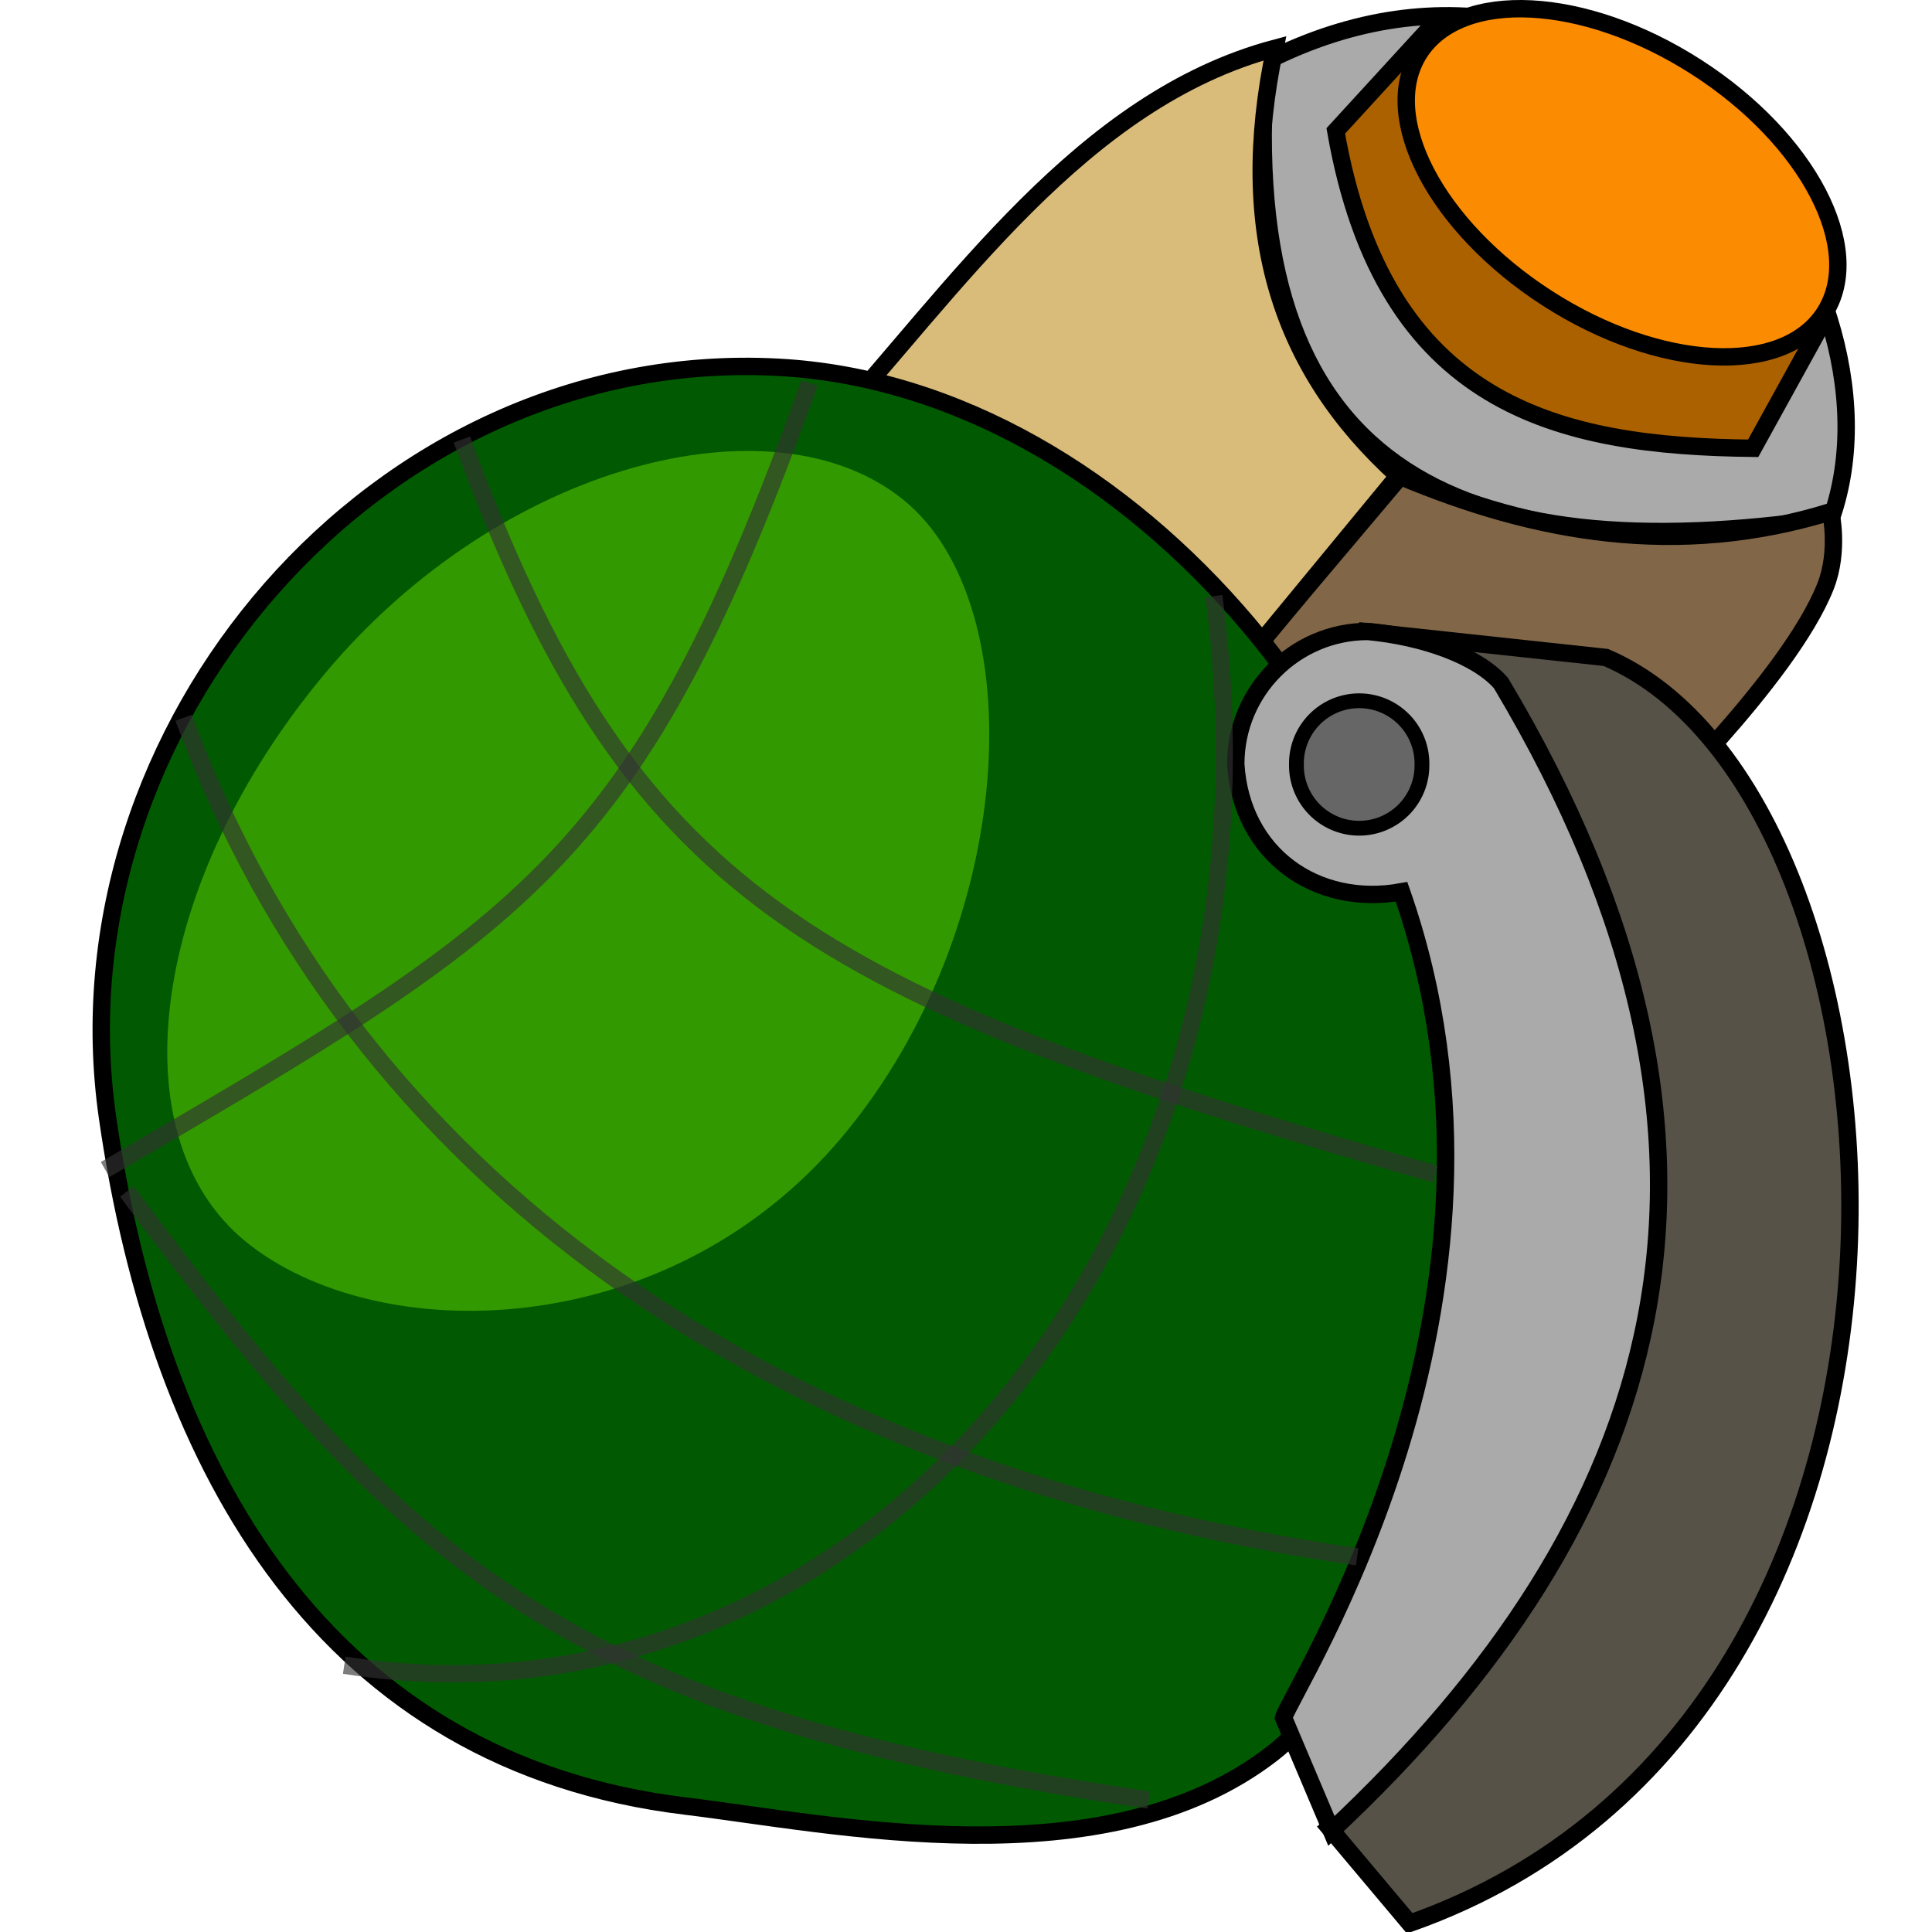 <?xml version="1.0" encoding="UTF-8" standalone="no"?>
<!-- Created with Inkscape (http://www.inkscape.org/) -->

<svg
   xmlns:dc="http://purl.org/dc/elements/1.1/"
   xmlns:cc="http://creativecommons.org/ns#"
   xmlns:rdf="http://www.w3.org/1999/02/22-rdf-syntax-ns#"
   xmlns:svg="http://www.w3.org/2000/svg"
   xmlns="http://www.w3.org/2000/svg"
   xmlns:sodipodi="http://sodipodi.sourceforge.net/DTD/sodipodi-0.dtd"
   xmlns:inkscape="http://www.inkscape.org/namespaces/inkscape"
   width="128"
   height="128"
   id="svg2"
   version="1.1"
   inkscape:version="0.47pre2 r22153"
   sodipodi:docname="image.svg">
  <defs
     id="defs4">
    <inkscape:perspective
       sodipodi:type="inkscape:persp3d"
       inkscape:vp_x="0 : 526.18109 : 1"
       inkscape:vp_y="0 : 1000 : 0"
       inkscape:vp_z="744.09448 : 526.18109 : 1"
       inkscape:persp3d-origin="372.04724 : 350.78739 : 1"
       id="perspective10" />
    <inkscape:perspective
       id="perspective2826"
       inkscape:persp3d-origin="0.5 : 0.33333333 : 1"
       inkscape:vp_z="1 : 0.5 : 1"
       inkscape:vp_y="0 : 1000 : 0"
       inkscape:vp_x="0 : 0.5 : 1"
       sodipodi:type="inkscape:persp3d" />
    <filter
       inkscape:collect="always"
       id="filter3658">
      <feGaussianBlur
         inkscape:collect="always"
         stdDeviation="0.451"
         id="feGaussianBlur3660" />
    </filter>
    <filter
       inkscape:collect="always"
       id="filter3684">
      <feGaussianBlur
         inkscape:collect="always"
         stdDeviation="0.147"
         id="feGaussianBlur3686" />
    </filter>
  </defs>
  <sodipodi:namedview
     id="base"
     pagecolor="#ffffff"
     bordercolor="#666666"
     borderopacity="1.0"
     inkscape:pageopacity="0.0"
     inkscape:pageshadow="2"
     inkscape:zoom="2"
     inkscape:cx="93.460704"
     inkscape:cy="92.786648"
     inkscape:document-units="px"
     inkscape:current-layer="layer1"
     showgrid="false"
     inkscape:window-width="1280"
     inkscape:window-height="975"
     inkscape:window-x="-4"
     inkscape:window-y="-4"
     inkscape:window-maximized="1" />
  <g
     inkscape:label="Layer 1"
     inkscape:groupmode="layer"
     id="layer1"
     transform="translate(-242,-190.791)">
    <path
       style="fill:#aaaaaa;fill-opacity:1;stroke:#000000;stroke-width:1.152"
       d="m 363.337,225.1 c -24.957,3.648 -39.554,-3.175 -37.447,-30.246 23.555,-11.897 43.075,14.134 37.447,30.246 z"
       id="path3696"
       sodipodi:nodetypes="ccc" />
    <path
       style="fill:#816647;fill-opacity:1;stroke:#000000;stroke-width:1.152"
       d="m 322.855,236.475 18.143,0.123 9.727,8.527 c 0,0 9.8,-9.371 12.219,-15.486 0.934,-2.361 0.345,-4.943 0.345,-4.943 -10.146,3.125 -19.558,1.421 -28.516,-2.342 l -11.918,14.121 z"
       id="rect2838"
       sodipodi:nodetypes="cccsccc" />
    <path
       style="fill:#565248;fill-opacity:1;stroke:#000000;stroke-width:1.152"
       d="m 332.625,232.651 15.768,1.699 c 21.34,9.108 25.813,70.18 -12.997,83.865 l -5.329,-6.337 c 14.362,-11.847 22.678,-46.687 2.558,-79.226 z"
       id="rect2859"
       sodipodi:nodetypes="ccccc" />
    <path
       style="fill:#d9bb7a;fill-opacity:1;stroke:#000000;stroke-width:1.152"
       d="m 296.62,219.485 c 8.714,-9.621 17.042,-22.075 29.846,-25.496 -2.578,12.18 0.395,21.291 8.167,28.329 l -9.223,11.19 -28.789,-14.024 z"
       id="rect2835"
       sodipodi:nodetypes="ccccc" />
    <path
       style="fill:#015a01;fill-opacity:1;stroke:#000000;stroke-width:1.152"
       d="m 337.93,266.045 c 0.518,12.653 -3.089,34.282 -11.614,40.903 -11.083,8.608 -29.074,4.688 -38.9,3.5 -23.676,-2.862 -34.9,-22.02 -38.293,-45.626 -3.693,-25.695 17.756,-51.099 44.404,-49.7 23.816,1.251 44.404,27.073 44.404,50.922 z"
       id="path2832"
       sodipodi:nodetypes="cssssc" />
    <path
       style="fill:#aaaaaa;fill-opacity:1;stroke:#000000;stroke-width:1.152"
       d="m 332.623,232.626 c -4.837,0 -8.75,3.949 -8.75,8.786 0.361,5.965 5.33,9.49 10.982,8.462 9.559,27.311 -7.357,52.985 -7.814,54.731 l 3.169,7.489 c 21.953,-20.539 29.901,-44.778 11.234,-76.047 -1.561,-1.788 -5.098,-3.068 -8.822,-3.421 z"
       id="rect2856"
       sodipodi:nodetypes="ccccccc" />
    <path
       sodipodi:type="arc"
       style="fill:#666666;fill-opacity:1;stroke:#000000"
       id="path2873"
       sodipodi:cx="84.49926"
       sodipodi:cy="49.511147"
       sodipodi:rx="4.2426405"
       sodipodi:ry="4.2426405"
       d="m 88.742,49.511 a 4.243,4.243 0 1 1 -8.485,0 4.243,4.243 0 1 1 8.485,0 z"
       transform="matrix(0.98,0,0,0.98,249.24,192.92)" />
    <path
       transform="matrix(0.78,-0.929,0.943,0.767,195.477,239.671)"
       style="fill:#339900;fill-opacity:1;stroke:none;filter:url(#filter3658)"
       d="m 65.424,58.704 c 0,9.177 -14.269,19.756 -29.118,19.756 -14.849,0 -24.983,-12.036 -24.983,-21.214 0,-9.177 12.038,-16.617 26.887,-16.617 14.849,0 27.214,8.897 27.214,18.074 z"
       id="path2875"
       sodipodi:nodetypes="csssc" />
    <path
       style="opacity:0.8;fill:none;stroke:#333333;stroke-width:1px;stroke-linecap:butt;stroke-linejoin:miter;stroke-opacity:1;filter:url(#filter3684)"
       d="M 32.75,31.75 C 42.387,57.972 52.43,63.601 88.5,74"
       id="path3662"
       transform="matrix(1.157,0,0,1.152,234.71,183.335)"
       sodipodi:nodetypes="cc" />
    <path
       sodipodi:nodetypes="cc"
       transform="matrix(1.157,0,0,1.152,216.274,201.77)"
       id="path3688"
       d="m 32.75,31.75 c 9.637,26.222 33.371,43.352 67.201,48.25"
       style="opacity:0.8;fill:none;stroke:#333333;stroke-width:1px;stroke-linecap:butt;stroke-linejoin:miter;stroke-opacity:1;filter:url(#filter3684)" />
    <path
       style="opacity:0.8;fill:none;stroke:#333333;stroke-width:1px;stroke-linecap:butt;stroke-linejoin:miter;stroke-opacity:1;filter:url(#filter3684)"
       d="m 40.467,45.001 c 16.109,21.472 25.654,30.101 59.484,35"
       id="path3690"
       transform="matrix(1.138,0,0,1.152,204.357,217.885)"
       sodipodi:nodetypes="cc" />
    <path
       sodipodi:nodetypes="cc"
       transform="matrix(1.138,0,0,1.152,206.661,220.19)"
       id="path3692"
       d="m 51.097,70.246 c 30.282,4.725 55.519,-25.139 50.626,-61.483"
       style="opacity:0.8;fill:none;stroke:#333333;stroke-width:1px;stroke-linecap:butt;stroke-linejoin:miter;stroke-opacity:1;filter:url(#filter3684)" />
    <path
       style="opacity:0.8;fill:none;stroke:#333333;stroke-width:1px;stroke-linecap:butt;stroke-linejoin:miter;stroke-opacity:1;filter:url(#filter3684)"
       d="M 61.474,65.747 C 86.188,51.475 92.443,48.107 102.482,20.511"
       id="path3694"
       transform="matrix(1.138,0,0,1.152,179.008,192.536)"
       sodipodi:nodetypes="cc" />
    <path
       style="fill:#ac6100;fill-opacity:1;stroke:#000000;stroke-width:1.152"
       d="m 336.836,192.55 25.925,19.588 -4.609,8.354 c -12.908,-0.139 -24.466,-2.76 -27.654,-21.028 l 6.337,-6.913 z"
       id="rect3699"
       sodipodi:nodetypes="ccccc" />
    <path
       style="fill:#fb8b00;fill-opacity:1;stroke:#000000;stroke-width:1.152"
       d="m 362.884,211.518 c -2.719,4.235 -10.932,3.811 -18.343,-0.948 -7.412,-4.759 -11.216,-12.05 -8.496,-16.285 2.719,-4.235 10.932,-3.811 18.343,0.948 7.412,4.759 11.216,12.05 8.496,16.285 z"
       id="path2841" />
  </g>
</svg>
